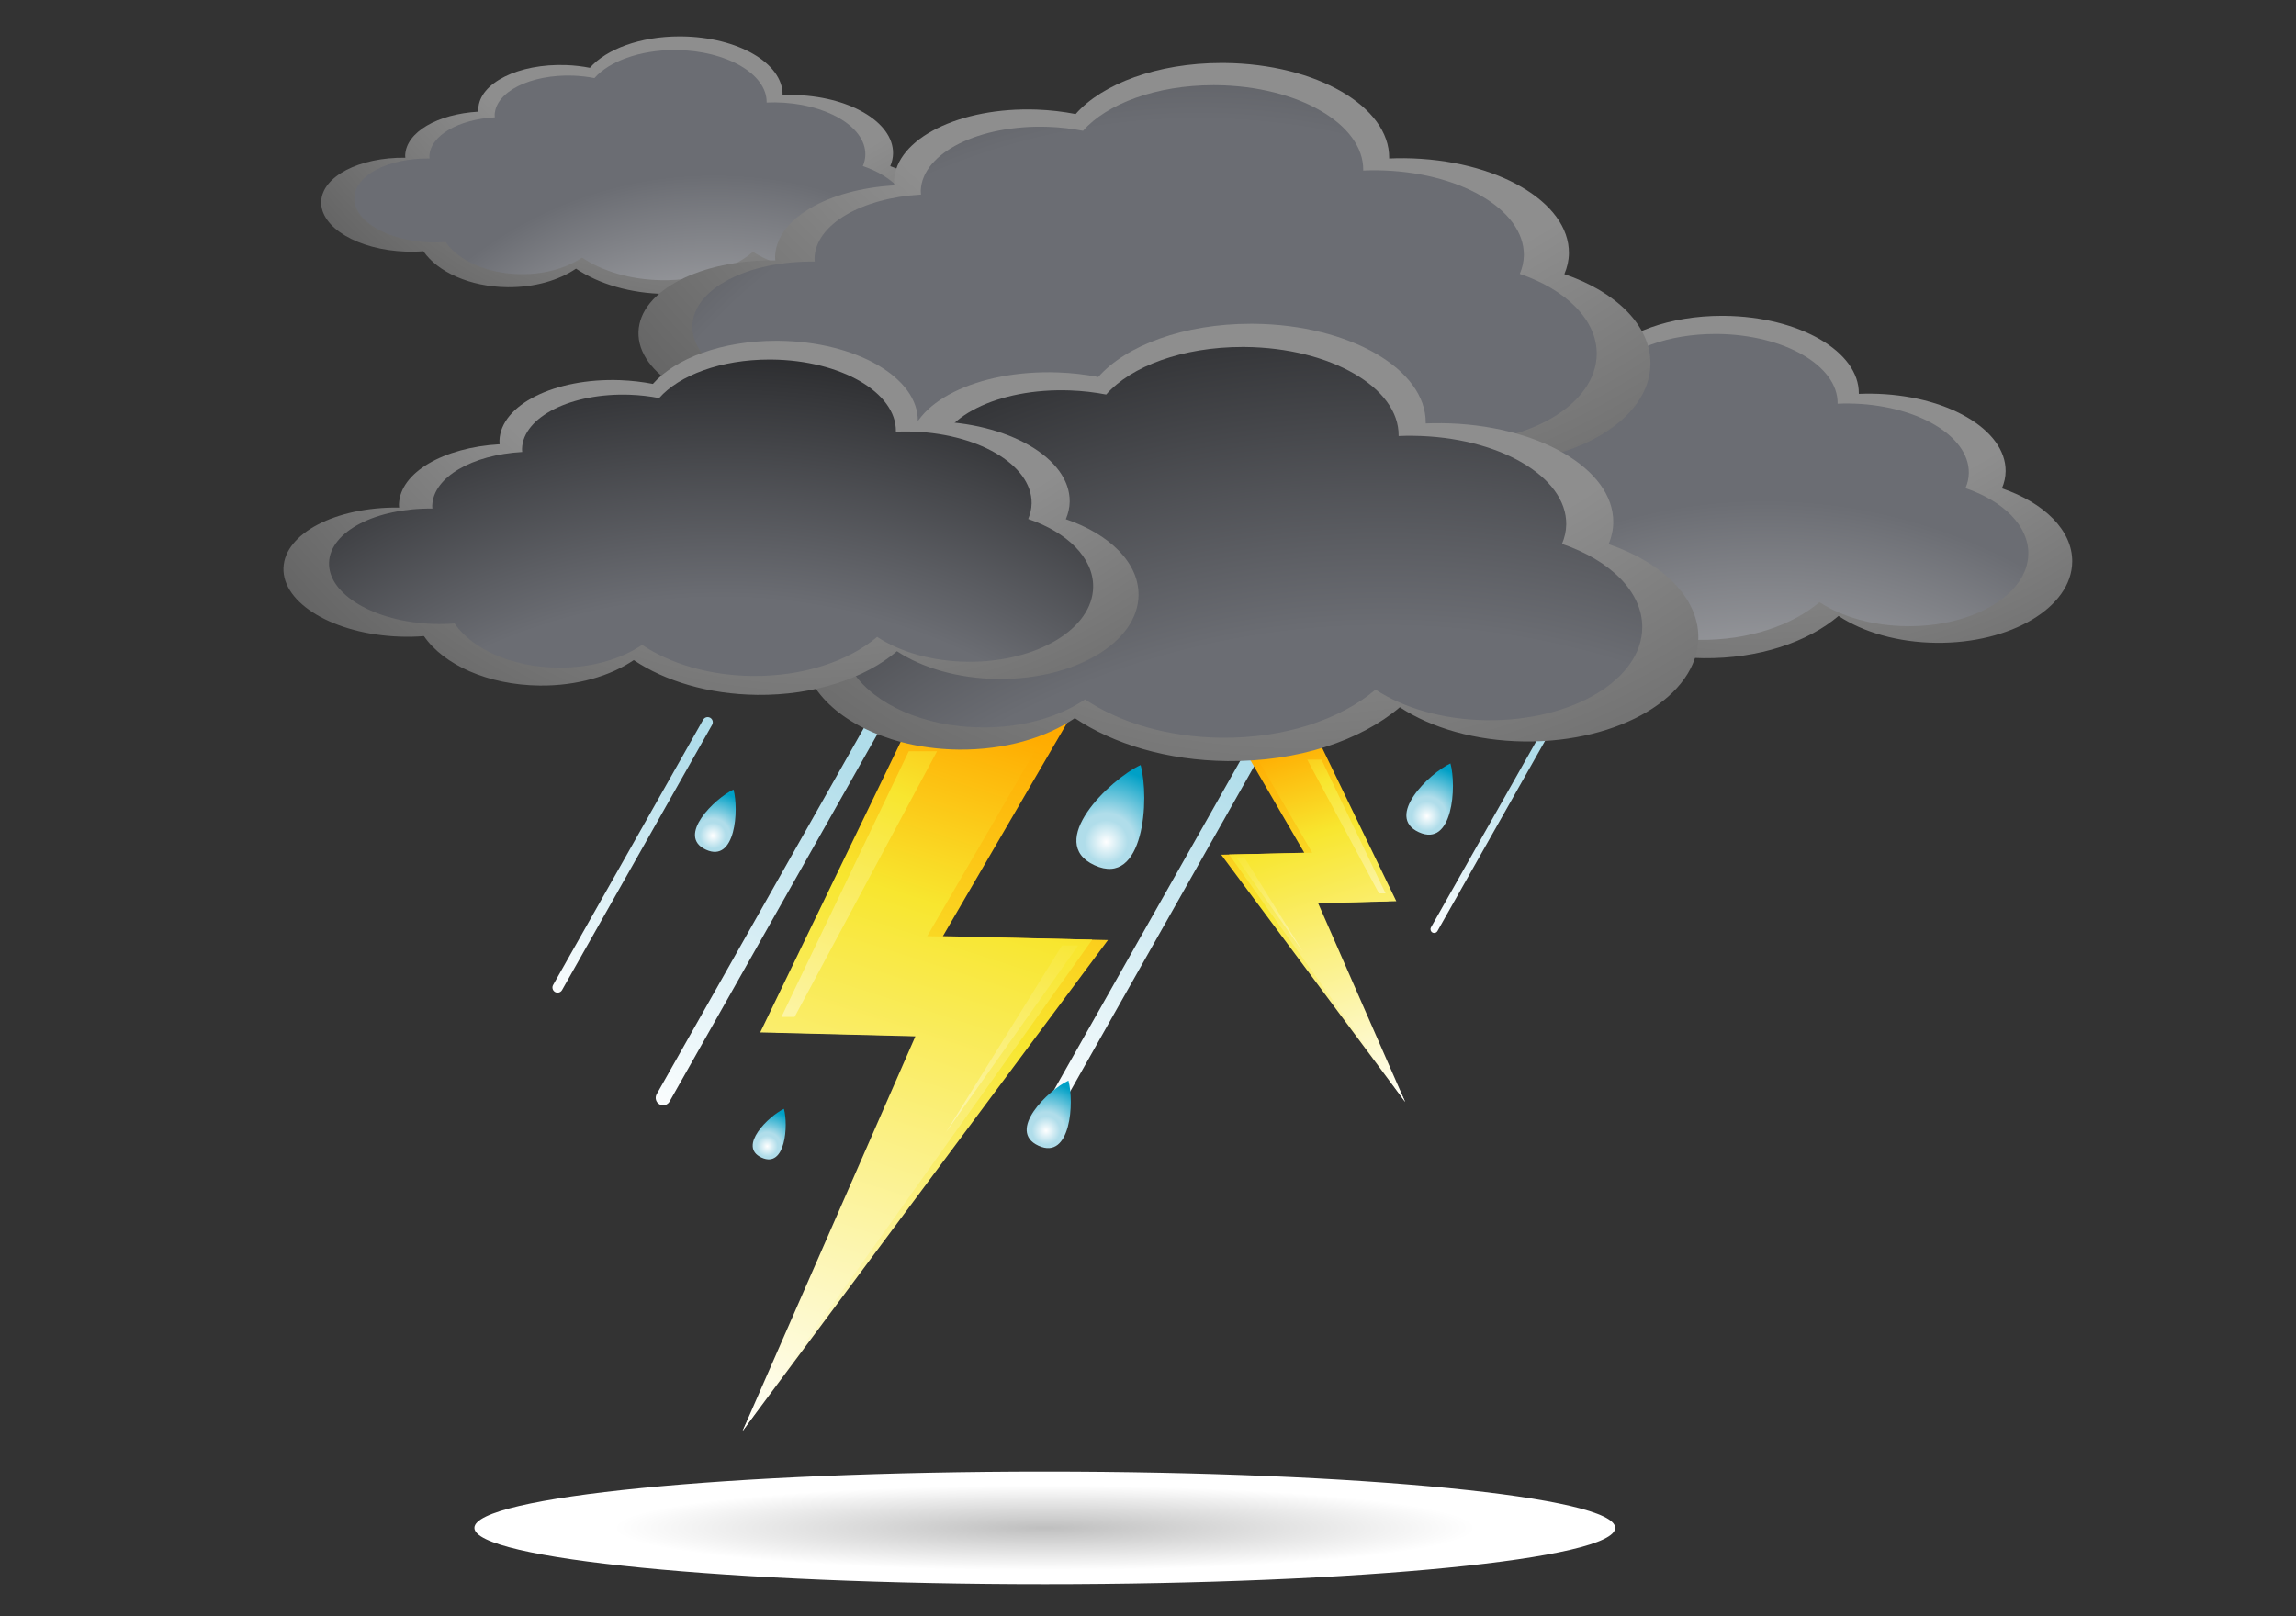 <?xml version="1.0" encoding="UTF-8" standalone="no"?>
<svg
   xmlns:dc="http://purl.org/dc/elements/1.1/"
   xmlns:cc="http://creativecommons.org/ns#"
   xmlns:rdf="http://www.w3.org/1999/02/22-rdf-syntax-ns#"
   xmlns:svg="http://www.w3.org/2000/svg"
   xmlns="http://www.w3.org/2000/svg"
   xmlns:sodipodi="http://sodipodi.sourceforge.net/DTD/sodipodi-0.dtd"
   xmlns:inkscape="http://www.inkscape.org/namespaces/inkscape"
   width="125mm"
   height="88mm"
   viewBox="0 0 125 88"
   version="1.1"
   id="svg12994"
   inkscape:version="1.0.2-2 (e86c870879, 2021-01-15)"
   sodipodi:docname="stormy.svg">
  <rect x="0" y="0" width="125" height="88" fill="#333333" stroke="none"/>
  <defs
     id="defs12988">
    <clipPath
       clipPathUnits="userSpaceOnUse"
       id="clipPath1162">
      <path
         d="M 239.606,231.574 225.05,205.839 c -0.135,-0.237 -0.049,-0.543 0.191,-0.678 v 0 c 0.239,-0.135 0.543,-0.051 0.678,0.189 v 0 l 14.554,25.735 c 0.138,0.238 0.053,0.543 -0.187,0.679 v 0 c -0.077,0.044 -0.161,0.064 -0.243,0.064 v 0 c -0.175,0 -0.345,-0.091 -0.437,-0.254"
         id="path1160" />
    </clipPath>
    <radialGradient
       fx="0"
       fy="0"
       cx="0"
       cy="0"
       r="1"
       gradientUnits="userSpaceOnUse"
       gradientTransform="matrix(36.192,-20.47,-20.47,-36.192,224.184,201.86)"
       spreadMethod="pad"
       id="radialGradient1178">
      <stop
         style="stop-opacity:1;stop-color:#ffffff"
         offset="0"
         id="stop1168" />
      <stop
         style="stop-opacity:1;stop-color:#ffffff"
         offset="0.039"
         id="stop1170" />
      <stop
         style="stop-opacity:1;stop-color:#b0ddea"
         offset="0.732"
         id="stop1172" />
      <stop
         style="stop-opacity:1;stop-color:#b0ddea"
         offset="0.849"
         id="stop1174" />
      <stop
         style="stop-opacity:1;stop-color:#00a0c6"
         offset="1"
         id="stop1176" />
    </radialGradient>
    <clipPath
       clipPathUnits="userSpaceOnUse"
       id="clipPath1188">
      <path
         d="m 213.409,232.251 -14.555,-25.734 c -0.134,-0.241 -0.049,-0.546 0.19,-0.68 v 0 c 0.239,-0.135 0.545,-0.053 0.679,0.187 v 0 l 14.554,25.737 c 0.135,0.238 0.051,0.544 -0.188,0.677 v 0 c -0.078,0.045 -0.163,0.066 -0.247,0.066 v 0 c -0.173,0 -0.341,-0.091 -0.433,-0.253"
         id="path1186" />
    </clipPath>
    <radialGradient
       fx="0"
       fy="0"
       cx="0"
       cy="0"
       r="1"
       gradientUnits="userSpaceOnUse"
       gradientTransform="matrix(36.183,-20.465,-20.465,-36.183,197.99,202.536)"
       spreadMethod="pad"
       id="radialGradient1204">
      <stop
         style="stop-opacity:1;stop-color:#ffffff"
         offset="0"
         id="stop1194" />
      <stop
         style="stop-opacity:1;stop-color:#ffffff"
         offset="0.039"
         id="stop1196" />
      <stop
         style="stop-opacity:1;stop-color:#b0ddea"
         offset="0.732"
         id="stop1198" />
      <stop
         style="stop-opacity:1;stop-color:#b0ddea"
         offset="0.849"
         id="stop1200" />
      <stop
         style="stop-opacity:1;stop-color:#00a0c6"
         offset="1"
         id="stop1202" />
    </radialGradient>
    <clipPath
       clipPathUnits="userSpaceOnUse"
       id="clipPath1214">
      <path
         d="M 201.985,231.726 191.886,213.87 c -0.094,-0.166 -0.035,-0.379 0.132,-0.473 v 0 c 0.165,-0.093 0.377,-0.035 0.471,0.133 v 0 l 10.098,17.855 c 0.094,0.167 0.035,0.378 -0.13,0.471 v 0 c -0.054,0.03 -0.112,0.045 -0.17,0.045 v 0 c -0.121,0 -0.238,-0.063 -0.302,-0.175"
         id="path1212" />
    </clipPath>
    <radialGradient
       fx="0"
       fy="0"
       cx="0"
       cy="0"
       r="1"
       gradientUnits="userSpaceOnUse"
       gradientTransform="matrix(25.11,-14.202,-14.202,-25.11,191.285,211.107)"
       spreadMethod="pad"
       id="radialGradient1230">
      <stop
         style="stop-opacity:1;stop-color:#ffffff"
         offset="0"
         id="stop1220" />
      <stop
         style="stop-opacity:1;stop-color:#ffffff"
         offset="0.039"
         id="stop1222" />
      <stop
         style="stop-opacity:1;stop-color:#b0ddea"
         offset="0.732"
         id="stop1224" />
      <stop
         style="stop-opacity:1;stop-color:#b0ddea"
         offset="0.849"
         id="stop1226" />
      <stop
         style="stop-opacity:1;stop-color:#00a0c6"
         offset="1"
         id="stop1228" />
    </radialGradient>
    <clipPath
       clipPathUnits="userSpaceOnUse"
       id="clipPath1240">
      <path
         d="m 258.271,230.669 -7.309,-12.924 c -0.068,-0.121 -0.024,-0.274 0.096,-0.342 v 0 c 0.119,-0.068 0.272,-0.025 0.341,0.096 v 0 l 7.309,12.924 c 0.066,0.119 0.026,0.271 -0.096,0.34 v 0 c -0.038,0.022 -0.081,0.032 -0.122,0.032 v 0 c -0.088,0 -0.173,-0.046 -0.219,-0.126"
         id="path1238" />
    </clipPath>
    <radialGradient
       fx="0"
       fy="0"
       cx="0"
       cy="0"
       r="1"
       gradientUnits="userSpaceOnUse"
       gradientTransform="matrix(18.172,-10.278,-10.278,-18.172,250.527,215.746)"
       spreadMethod="pad"
       id="radialGradient1256">
      <stop
         style="stop-opacity:1;stop-color:#ffffff"
         offset="0"
         id="stop1246" />
      <stop
         style="stop-opacity:1;stop-color:#ffffff"
         offset="0.039"
         id="stop1248" />
      <stop
         style="stop-opacity:1;stop-color:#b0ddea"
         offset="0.732"
         id="stop1250" />
      <stop
         style="stop-opacity:1;stop-color:#b0ddea"
         offset="0.849"
         id="stop1252" />
      <stop
         style="stop-opacity:1;stop-color:#00a0c6"
         offset="1"
         id="stop1254" />
    </radialGradient>
    <clipPath
       clipPathUnits="userSpaceOnUse"
       id="clipPath1266">
      <path
         d="m 242.436,222.771 -5.59,-0.135 12.381,-16.641 -6.39,13.381 5.259,0.133 -5.793,11.982 -5.059,0.2 z"
         id="path1264" />
    </clipPath>
    <linearGradient
       x1="0"
       y1="0"
       x2="1"
       y2="0"
       gradientUnits="userSpaceOnUse"
       gradientTransform="matrix(-8.034,24.906,-24.906,-8.034,247.663,204.973)"
       spreadMethod="pad"
       id="linearGradient1278">
      <stop
         style="stop-opacity:1;stop-color:#ffffff"
         offset="0"
         id="stop1272" />
      <stop
         style="stop-opacity:1;stop-color:#f8e62f"
         offset="0.607"
         id="stop1274" />
      <stop
         style="stop-opacity:1;stop-color:#ffab00"
         offset="1"
         id="stop1276" />
    </linearGradient>
    <clipPath
       clipPathUnits="userSpaceOnUse"
       id="clipPath1288">
      <path
         d="m 242.97,222.771 -5.592,-0.122 11.849,-16.654 -5.859,13.381 5.261,0.133 -5.792,11.982 -5.061,0.2 z"
         id="path1286" />
    </clipPath>
    <linearGradient
       x1="0"
       y1="0"
       x2="1"
       y2="0"
       gradientUnits="userSpaceOnUse"
       gradientTransform="matrix(-7.987,24.761,-24.761,-7.987,248.146,205.132)"
       spreadMethod="pad"
       id="linearGradient1300">
      <stop
         style="stop-opacity:1;stop-color:#ffffff"
         offset="0"
         id="stop1294" />
      <stop
         style="stop-opacity:1;stop-color:#f8e62f"
         offset="0.749"
         id="stop1296" />
      <stop
         style="stop-opacity:1;stop-color:#ffab00"
         offset="1"
         id="stop1298" />
    </linearGradient>
    <clipPath
       clipPathUnits="userSpaceOnUse"
       id="clipPath1310">
      <path
         d="m 242.635,229.038 4.828,-9.002 h 0.445 l -4.313,9.002 z"
         id="path1308" />
    </clipPath>
    <linearGradient
       x1="0"
       y1="0"
       x2="1"
       y2="0"
       gradientUnits="userSpaceOnUse"
       gradientTransform="matrix(-7.154,18.348,-18.348,-7.154,249.427,213.877)"
       spreadMethod="pad"
       id="linearGradient1322">
      <stop
         style="stop-opacity:1;stop-color:#ffffff"
         offset="0"
         id="stop1316" />
      <stop
         style="stop-opacity:1;stop-color:#f8e62f"
         offset="0.749"
         id="stop1318" />
      <stop
         style="stop-opacity:1;stop-color:#ffab00"
         offset="1"
         id="stop1320" />
    </linearGradient>
    <clipPath
       clipPathUnits="userSpaceOnUse"
       id="clipPath1332">
      <path
         d="m 237.854,222.454 4.473,-6.323 -3.926,6.323 z"
         id="path1330" />
    </clipPath>
    <linearGradient
       x1="0"
       y1="0"
       x2="1"
       y2="0"
       gradientUnits="userSpaceOnUse"
       gradientTransform="matrix(-5.219,13.385,-13.385,-5.219,243.121,211.517)"
       spreadMethod="pad"
       id="linearGradient1346">
      <stop
         style="stop-opacity:1;stop-color:#ffffff"
         offset="0"
         id="stop1338" />
      <stop
         style="stop-opacity:1;stop-color:#f8e62f"
         offset="0.88"
         id="stop1340" />
      <stop
         style="stop-opacity:1;stop-color:#f8e62f"
         offset="0.917"
         id="stop1342" />
      <stop
         style="stop-opacity:1;stop-color:#ffab00"
         offset="1"
         id="stop1344" />
    </linearGradient>
    <clipPath
       clipPathUnits="userSpaceOnUse"
       id="clipPath1356">
      <path
         d="m 218.383,234.475 -11.503,-23.799 10.446,-0.261 -12.694,-26.574 24.592,33.051 -11.107,0.264 10.314,17.716 z"
         id="path1354" />
    </clipPath>
    <linearGradient
       x1="0"
       y1="0"
       x2="1"
       y2="0"
       gradientUnits="userSpaceOnUse"
       gradientTransform="matrix(15.956,49.464,49.464,-15.956,207.738,181.812)"
       spreadMethod="pad"
       id="linearGradient1368">
      <stop
         style="stop-opacity:1;stop-color:#ffffff"
         offset="0"
         id="stop1362" />
      <stop
         style="stop-opacity:1;stop-color:#f8e62f"
         offset="0.607"
         id="stop1364" />
      <stop
         style="stop-opacity:1;stop-color:#ffab00"
         offset="1"
         id="stop1366" />
    </linearGradient>
    <clipPath
       clipPathUnits="userSpaceOnUse"
       id="clipPath1378">
      <path
         d="m 217.326,234.475 -11.504,-23.799 10.444,-0.261 -11.634,-26.574 23.533,33.076 -11.104,0.239 10.311,17.716 z"
         id="path1376" />
    </clipPath>
    <linearGradient
       x1="0"
       y1="0"
       x2="1"
       y2="0"
       gradientUnits="userSpaceOnUse"
       gradientTransform="matrix(15.863,49.176,49.176,-15.863,206.779,182.127)"
       spreadMethod="pad"
       id="linearGradient1390">
      <stop
         style="stop-opacity:1;stop-color:#ffffff"
         offset="0"
         id="stop1384" />
      <stop
         style="stop-opacity:1;stop-color:#f8e62f"
         offset="0.749"
         id="stop1386" />
      <stop
         style="stop-opacity:1;stop-color:#ffab00"
         offset="1"
         id="stop1388" />
    </linearGradient>
    <clipPath
       clipPathUnits="userSpaceOnUse"
       id="clipPath1400">
      <path
         d="m 215.82,229.603 -8.567,-17.882 h 0.885 l 9.585,17.882 z"
         id="path1398" />
    </clipPath>
    <linearGradient
       x1="0"
       y1="0"
       x2="1"
       y2="0"
       gradientUnits="userSpaceOnUse"
       gradientTransform="matrix(14.21,36.442,36.442,-14.21,204.233,199.49)"
       spreadMethod="pad"
       id="linearGradient1412">
      <stop
         style="stop-opacity:1;stop-color:#ffffff"
         offset="0"
         id="stop1406" />
      <stop
         style="stop-opacity:1;stop-color:#f8e62f"
         offset="0.749"
         id="stop1408" />
      <stop
         style="stop-opacity:1;stop-color:#ffab00"
         offset="1"
         id="stop1410" />
    </linearGradient>
    <clipPath
       clipPathUnits="userSpaceOnUse"
       id="clipPath1422">
      <path
         d="m 226.132,216.528 -7.796,-12.557 8.884,12.557 z"
         id="path1420" />
    </clipPath>
    <linearGradient
       x1="0"
       y1="0"
       x2="1"
       y2="0"
       gradientUnits="userSpaceOnUse"
       gradientTransform="matrix(10.365,26.582,26.582,-10.365,216.757,194.806)"
       spreadMethod="pad"
       id="linearGradient1436">
      <stop
         style="stop-opacity:1;stop-color:#ffffff"
         offset="0"
         id="stop1428" />
      <stop
         style="stop-opacity:1;stop-color:#f8e62f"
         offset="0.88"
         id="stop1430" />
      <stop
         style="stop-opacity:1;stop-color:#f8e62f"
         offset="0.917"
         id="stop1432" />
      <stop
         style="stop-opacity:1;stop-color:#ffab00"
         offset="1"
         id="stop1434" />
    </linearGradient>
    <clipPath
       clipPathUnits="userSpaceOnUse"
       id="clipPath1446">
      <path
         d="m 202.165,222.978 c 2.004,-0.925 2.232,2.704 1.86,4.046 v 0 c -1.258,-0.591 -3.864,-3.127 -1.86,-4.046"
         id="path1444" />
    </clipPath>
    <radialGradient
       fx="0"
       fy="0"
       cx="0"
       cy="0"
       r="1"
       gradientUnits="userSpaceOnUse"
       gradientTransform="matrix(-2.684,1.234,-1.234,-2.684,202.638,223.918)"
       spreadMethod="pad"
       id="radialGradient1460">
      <stop
         style="stop-opacity:1;stop-color:#ffffff"
         offset="0"
         id="stop1452" />
      <stop
         style="stop-opacity:1;stop-color:#b0ddea"
         offset="0.296"
         id="stop1454" />
      <stop
         style="stop-opacity:1;stop-color:#b0ddea"
         offset="0.393"
         id="stop1456" />
      <stop
         style="stop-opacity:1;stop-color:#00a0c6"
         offset="1"
         id="stop1458" />
    </radialGradient>
    <clipPath
       clipPathUnits="userSpaceOnUse"
       id="clipPath1470">
      <path
         d="m 224.549,203.05 c 2.171,-1 2.418,2.931 2.016,4.383 v 0 c -1.363,-0.639 -4.187,-3.385 -2.016,-4.383"
         id="path1468" />
    </clipPath>
    <radialGradient
       fx="0"
       fy="0"
       cx="0"
       cy="0"
       r="1"
       gradientUnits="userSpaceOnUse"
       gradientTransform="matrix(-2.909,1.338,-1.338,-2.909,225.062,204.067)"
       spreadMethod="pad"
       id="radialGradient1484">
      <stop
         style="stop-opacity:1;stop-color:#ffffff"
         offset="0"
         id="stop1476" />
      <stop
         style="stop-opacity:1;stop-color:#b0ddea"
         offset="0.296"
         id="stop1478" />
      <stop
         style="stop-opacity:1;stop-color:#b0ddea"
         offset="0.393"
         id="stop1480" />
      <stop
         style="stop-opacity:1;stop-color:#00a0c6"
         offset="1"
         id="stop1482" />
    </radialGradient>
    <clipPath
       clipPathUnits="userSpaceOnUse"
       id="clipPath1494">
      <path
         d="m 205.912,202.251 c 1.623,-0.748 1.808,2.193 1.507,3.279 v 0 c -1.021,-0.48 -3.132,-2.533 -1.507,-3.279"
         id="path1492" />
    </clipPath>
    <radialGradient
       fx="0"
       fy="0"
       cx="0"
       cy="0"
       r="1"
       gradientUnits="userSpaceOnUse"
       gradientTransform="matrix(-2.176,1,-1,-2.176,206.295,203.013)"
       spreadMethod="pad"
       id="radialGradient1508">
      <stop
         style="stop-opacity:1;stop-color:#ffffff"
         offset="0"
         id="stop1500" />
      <stop
         style="stop-opacity:1;stop-color:#b0ddea"
         offset="0.296"
         id="stop1502" />
      <stop
         style="stop-opacity:1;stop-color:#b0ddea"
         offset="0.393"
         id="stop1504" />
      <stop
         style="stop-opacity:1;stop-color:#00a0c6"
         offset="1"
         id="stop1506" />
    </radialGradient>
    <clipPath
       clipPathUnits="userSpaceOnUse"
       id="clipPath1518">
      <path
         d="m 250.145,224.155 c 2.291,-1.052 2.552,3.096 2.128,4.627 v 0 c -1.438,-0.673 -4.42,-3.574 -2.128,-4.627"
         id="path1516" />
    </clipPath>
    <radialGradient
       fx="0"
       fy="0"
       cx="0"
       cy="0"
       r="1"
       gradientUnits="userSpaceOnUse"
       gradientTransform="matrix(-3.07,1.412,-1.412,-3.07,250.685,225.229)"
       spreadMethod="pad"
       id="radialGradient1532">
      <stop
         style="stop-opacity:1;stop-color:#ffffff"
         offset="0"
         id="stop1524" />
      <stop
         style="stop-opacity:1;stop-color:#b0ddea"
         offset="0.296"
         id="stop1526" />
      <stop
         style="stop-opacity:1;stop-color:#b0ddea"
         offset="0.393"
         id="stop1528" />
      <stop
         style="stop-opacity:1;stop-color:#00a0c6"
         offset="1"
         id="stop1530" />
    </radialGradient>
    <clipPath
       clipPathUnits="userSpaceOnUse"
       id="clipPath1542">
      <path
         d="m 228.322,221.928 c 3.341,-1.534 3.72,4.515 3.1,6.745 v 0 c -2.097,-0.98 -6.442,-5.208 -3.1,-6.745"
         id="path1540" />
    </clipPath>
    <radialGradient
       fx="0"
       fy="0"
       cx="0"
       cy="0"
       r="1"
       gradientUnits="userSpaceOnUse"
       gradientTransform="matrix(-4.476,2.059,-2.059,-4.476,229.109,223.497)"
       spreadMethod="pad"
       id="radialGradient1556">
      <stop
         style="stop-opacity:1;stop-color:#ffffff"
         offset="0"
         id="stop1548" />
      <stop
         style="stop-opacity:1;stop-color:#b0ddea"
         offset="0.296"
         id="stop1550" />
      <stop
         style="stop-opacity:1;stop-color:#b0ddea"
         offset="0.393"
         id="stop1552" />
      <stop
         style="stop-opacity:1;stop-color:#00a0c6"
         offset="1"
         id="stop1554" />
    </radialGradient>
    <clipPath
       clipPathUnits="userSpaceOnUse"
       id="clipPath1566">
      <path
         d="m 186.589,177.327 c 0,-2.095 17.186,-3.793 38.385,-3.793 v 0 c 21.199,0 38.386,1.698 38.386,3.793 v 0 c 0,2.094 -17.187,3.789 -38.386,3.789 v 0 c -21.199,0 -38.385,-1.695 -38.385,-3.789"
         id="path1564" />
    </clipPath>
    <radialGradient
       fx="0"
       fy="0"
       cx="0"
       cy="0"
       r="1"
       gradientUnits="userSpaceOnUse"
       gradientTransform="matrix(34.932,0,0,-3.448,224.975,177.325)"
       spreadMethod="pad"
       id="radialGradient1578">
      <stop
         style="stop-opacity:1;stop-color:#bfbfbf"
         offset="0"
         id="stop1572" />
      <stop
         style="stop-opacity:1;stop-color:#ffffff"
         offset="0.831"
         id="stop1574" />
      <stop
         style="stop-opacity:1;stop-color:#ffffff"
         offset="1"
         id="stop1576" />
    </radialGradient>
    <clipPath
       clipPathUnits="userSpaceOnUse"
       id="clipPath1588">
      <path
         d="m 262.516,256.102 c -0.675,0.132 -1.386,0.219 -2.127,0.245 v 0 c -4.255,0.152 -7.772,-1.604 -7.854,-3.924 v 0 c -0.005,-0.084 0.006,-0.162 0.012,-0.244 v 0 c -3.646,-0.21 -6.478,-1.831 -6.554,-3.905 v 0 c -0.003,-0.074 0.008,-0.144 0.013,-0.216 v 0 c -4.104,0.05 -7.445,-1.669 -7.525,-3.924 v 0 c -0.084,-2.32 3.3,-4.325 7.556,-4.477 v 0 c 0.542,-0.018 1.072,-0.006 1.585,0.034 v 0 c 1.274,-1.862 4.157,-3.182 7.53,-3.218 v 0 c 2.419,-0.027 4.598,0.618 6.122,1.657 v 0 c 2.028,-1.362 4.87,-2.228 8.029,-2.263 v 0 c 3.72,-0.04 7.022,1.085 9.086,2.843 v 0 c 1.645,-1.084 3.979,-1.78 6.578,-1.807 v 0 c 5.02,-0.055 9.118,2.389 9.149,5.455 v 0 c 0.024,2.113 -1.892,3.973 -4.73,4.942 v 0 c 0.155,0.367 0.246,0.75 0.249,1.146 v 0 c 0.032,2.832 -4.014,5.172 -9.036,5.227 v 0 c -0.286,0.004 -0.568,-0.004 -0.846,-0.013 v 0 c 0,0.007 0.002,0.013 0.002,0.023 v 0 c 0.031,2.831 -4.016,5.173 -9.038,5.228 v 0 c -0.056,10e-4 -0.112,10e-4 -0.168,10e-4 v 0 c -3.526,0 -6.565,-1.139 -8.033,-2.81"
         id="path1586" />
    </clipPath>
    <radialGradient
       fx="0"
       fy="0"
       cx="0"
       cy="0"
       r="1"
       gradientUnits="userSpaceOnUse"
       gradientTransform="matrix(-83.805,0.895,-0.895,-83.805,273.227,273.924)"
       spreadMethod="pad"
       id="radialGradient1600">
      <stop
         style="stop-opacity:1;stop-color:#8e8e8e"
         offset="0"
         id="stop1594" />
      <stop
         style="stop-opacity:1;stop-color:#8e8e8e"
         offset="0.34"
         id="stop1596" />
      <stop
         style="stop-opacity:1;stop-color:#101010"
         offset="1"
         id="stop1598" />
    </radialGradient>
    <clipPath
       clipPathUnits="userSpaceOnUse"
       id="clipPath1610">
      <path
         d="m 262.922,255.181 c -0.603,0.117 -1.238,0.193 -1.9,0.218 v 0 c -3.802,0.134 -6.947,-1.433 -7.021,-3.505 v 0 c -0.003,-0.075 0.009,-0.149 0.012,-0.222 v 0 c -3.259,-0.185 -5.787,-1.634 -5.854,-3.487 v 0 c -0.002,-0.067 0.009,-0.132 0.012,-0.195 v 0 c -3.669,0.046 -6.653,-1.489 -6.725,-3.507 v 0 c -0.075,-2.072 2.947,-3.863 6.751,-3.998 v 0 c 0.485,-0.019 0.959,-0.008 1.417,0.027 v 0 c 1.139,-1.661 3.713,-2.841 6.728,-2.872 v 0 c 2.161,-0.024 4.107,0.552 5.472,1.482 v 0 c 1.812,-1.219 4.35,-1.994 7.173,-2.023 v 0 c 3.326,-0.037 6.275,0.968 8.12,2.54 v 0 c 1.471,-0.972 3.556,-1.591 5.877,-1.617 v 0 c 4.489,-0.049 8.152,2.135 8.18,4.875 v 0 c 0.021,1.889 -1.693,3.549 -4.229,4.415 v 0 c 0.139,0.331 0.219,0.671 0.223,1.027 v 0 c 0.028,2.529 -3.59,4.621 -8.073,4.67 v 0 c -0.256,0.002 -0.508,-0.002 -0.758,-0.014 v 0 c 0,0.006 0.002,0.014 0.002,0.022 v 0 c 0.028,2.533 -3.589,4.624 -8.075,4.674 v 0 c -0.051,0 -0.101,0 -0.152,0 v 0 c -3.15,0 -5.866,-1.019 -7.18,-2.51"
         id="path1608" />
    </clipPath>
    <radialGradient
       fx="0"
       fy="0"
       cx="0"
       cy="0"
       r="1"
       gradientUnits="userSpaceOnUse"
       gradientTransform="matrix(-74.389,0.794,-0.794,-74.389,273.704,210.971)"
       spreadMethod="pad"
       id="radialGradient1626">
      <stop
         style="stop-opacity:1;stop-color:#ffffff"
         offset="0"
         id="stop1616" />
      <stop
         style="stop-opacity:1;stop-color:#6b6d73"
         offset="0.479"
         id="stop1618" />
      <stop
         style="stop-opacity:1;stop-color:#6b6d73"
         offset="0.651"
         id="stop1620" />
      <stop
         style="stop-opacity:1;stop-color:#6b6d73"
         offset="0.758"
         id="stop1622" />
      <stop
         style="stop-opacity:1;stop-color:#616368"
         offset="1"
         id="stop1624" />
    </radialGradient>
    <clipPath
       clipPathUnits="userSpaceOnUse"
       id="clipPath1636">
      <path
         d="m 194.36,275.606 c -0.506,0.1 -1.043,0.165 -1.6,0.184 v 0 c -3.201,0.115 -5.846,-1.205 -5.908,-2.951 v 0 c -0.004,-0.061 0.004,-0.123 0.01,-0.184 v 0 c -2.745,-0.156 -4.874,-1.377 -4.932,-2.938 v 0 c -0.002,-0.054 0.006,-0.109 0.01,-0.163 v 0 c -3.088,0.039 -5.6,-1.254 -5.661,-2.952 v 0 c -0.064,-1.745 2.482,-3.251 5.683,-3.366 v 0 c 0.409,-0.014 0.808,-0.007 1.193,0.025 v 0 c 0.959,-1.399 3.128,-2.395 5.665,-2.422 v 0 c 1.82,-0.018 3.46,0.467 4.606,1.248 v 0 c 1.526,-1.026 3.664,-1.676 6.042,-1.702 v 0 c 2.798,-0.03 5.281,0.815 6.834,2.14 v 0 c 1.237,-0.819 2.993,-1.341 4.95,-1.362 v 0 c 3.776,-0.041 6.859,1.797 6.882,4.104 v 0 c 0.018,1.591 -1.424,2.99 -3.559,3.719 v 0 c 0.117,0.275 0.185,0.564 0.188,0.861 v 0 c 0.023,2.13 -3.02,3.893 -6.798,3.931 v 0 c -0.215,0.004 -0.427,0 -0.637,-0.01 v 0 c 0,0.007 0.002,0.012 0.002,0.018 v 0 c 0.024,2.133 -3.021,3.893 -6.799,3.933 v 0 c -0.045,0.001 -0.09,0.001 -0.135,0.001 v 0 c -2.649,0 -4.932,-0.857 -6.036,-2.114"
         id="path1634" />
    </clipPath>
    <radialGradient
       fx="0"
       fy="0"
       cx="0"
       cy="0"
       r="1"
       gradientUnits="userSpaceOnUse"
       gradientTransform="matrix(-63.043,0.673,-0.673,-63.043,202.418,289.012)"
       spreadMethod="pad"
       id="radialGradient1648">
      <stop
         style="stop-opacity:1;stop-color:#8e8e8e"
         offset="0"
         id="stop1642" />
      <stop
         style="stop-opacity:1;stop-color:#8e8e8e"
         offset="0.34"
         id="stop1644" />
      <stop
         style="stop-opacity:1;stop-color:#101010"
         offset="1"
         id="stop1646" />
    </radialGradient>
    <clipPath
       clipPathUnits="userSpaceOnUse"
       id="clipPath1658">
      <path
         d="m 194.667,274.915 c -0.454,0.088 -0.933,0.145 -1.43,0.164 v 0 c -2.861,0.1 -5.226,-1.08 -5.283,-2.636 v 0 c -0.002,-0.059 0.007,-0.114 0.01,-0.169 v 0 c -2.452,-0.138 -4.354,-1.228 -4.405,-2.622 v 0 c 0,-0.052 0.007,-0.098 0.009,-0.149 v 0 c -2.76,0.037 -5.005,-1.119 -5.058,-2.637 v 0 c -0.057,-1.56 2.216,-2.906 5.078,-3.008 v 0 c 0.365,-0.013 0.722,-0.006 1.065,0.02 v 0 c 0.859,-1.25 2.794,-2.136 5.062,-2.16 v 0 c 1.628,-0.018 3.091,0.416 4.117,1.113 v 0 c 1.364,-0.914 3.273,-1.498 5.397,-1.521 v 0 c 2.502,-0.027 4.722,0.728 6.109,1.912 v 0 c 1.107,-0.731 2.674,-1.198 4.421,-1.217 v 0 c 3.376,-0.036 6.132,1.608 6.154,3.668 v 0 c 0.015,1.422 -1.274,2.67 -3.181,3.32 v 0 c 0.104,0.248 0.164,0.506 0.167,0.774 v 0 c 0.021,1.902 -2.7,3.477 -6.074,3.513 v 0 c -0.192,0.002 -0.381,-0.004 -0.569,-0.011 v 0 c 0,0.005 0.001,0.011 0.001,0.017 v 0 c 0.02,1.904 -2.7,3.478 -6.075,3.516 v 0 c -0.038,10e-4 -0.076,10e-4 -0.114,10e-4 v 0 c -2.371,0 -4.413,-0.768 -5.401,-1.888"
         id="path1656" />
    </clipPath>
    <radialGradient
       fx="0"
       fy="0"
       cx="0"
       cy="0"
       r="1"
       gradientUnits="userSpaceOnUse"
       gradientTransform="matrix(-55.963,0.598,-0.598,-55.963,202.777,241.653)"
       spreadMethod="pad"
       id="radialGradient1674">
      <stop
         style="stop-opacity:1;stop-color:#ffffff"
         offset="0"
         id="stop1664" />
      <stop
         style="stop-opacity:1;stop-color:#6b6d73"
         offset="0.479"
         id="stop1666" />
      <stop
         style="stop-opacity:1;stop-color:#6b6d73"
         offset="0.651"
         id="stop1668" />
      <stop
         style="stop-opacity:1;stop-color:#6b6d73"
         offset="0.758"
         id="stop1670" />
      <stop
         style="stop-opacity:1;stop-color:#616368"
         offset="1"
         id="stop1672" />
    </radialGradient>
    <clipPath
       clipPathUnits="userSpaceOnUse"
       id="clipPath1684">
      <path
         d="m 227.05,272.495 c -0.825,0.16 -1.696,0.265 -2.603,0.299 v 0 c -5.209,0.188 -9.513,-1.963 -9.615,-4.801 v 0 c -0.005,-0.102 0.009,-0.201 0.015,-0.302 v 0 c -4.463,-0.254 -7.928,-2.237 -8.021,-4.78 v 0 c -0.002,-0.089 0.011,-0.176 0.016,-0.268 v 0 c -5.025,0.067 -9.113,-2.036 -9.21,-4.8 v 0 c -0.105,-2.838 4.038,-5.293 9.247,-5.478 v 0 c 0.664,-0.022 1.314,-0.009 1.941,0.042 v 0 c 1.559,-2.279 5.088,-3.895 9.216,-3.94 v 0 c 2.961,-0.028 5.625,0.756 7.492,2.028 v 0 c 2.481,-1.668 5.963,-2.729 9.83,-2.769 v 0 c 4.553,-0.05 8.604,1.324 11.13,3.476 v 0 c 2.015,-1.328 4.866,-2.176 8.043,-2.209 v 0 c 6.146,-0.067 11.161,2.926 11.201,6.676 v 0 c 0.028,2.59 -2.318,4.865 -5.792,6.049 v 0 c 0.191,0.451 0.301,0.92 0.306,1.404 v 0 c 0.038,3.469 -4.914,6.334 -11.062,6.4 v 0 c -0.349,0.005 -0.694,-0.005 -1.035,-0.019 v 0 c 0,0.01 0.002,0.019 0.002,0.029 v 0 c 0.037,3.469 -4.914,6.334 -11.06,6.399 v 0 c -0.074,0.001 -0.148,0.001 -0.221,0.001 v 0 c -4.31,0 -8.025,-1.396 -9.82,-3.437"
         id="path1682" />
    </clipPath>
    <radialGradient
       fx="0"
       fy="0"
       cx="0"
       cy="0"
       r="1"
       gradientUnits="userSpaceOnUse"
       gradientTransform="matrix(-102.576,1.095,-1.095,-102.576,240.162,294.305)"
       spreadMethod="pad"
       id="radialGradient1696">
      <stop
         style="stop-opacity:1;stop-color:#8e8e8e"
         offset="0"
         id="stop1690" />
      <stop
         style="stop-opacity:1;stop-color:#8e8e8e"
         offset="0.34"
         id="stop1692" />
      <stop
         style="stop-opacity:1;stop-color:#101010"
         offset="1"
         id="stop1694" />
    </radialGradient>
    <clipPath
       clipPathUnits="userSpaceOnUse"
       id="clipPath1706">
      <path
         d="m 227.548,271.366 c -0.737,0.142 -1.516,0.239 -2.327,0.267 v 0 c -4.654,0.167 -8.501,-1.751 -8.593,-4.293 v 0 c -0.002,-0.087 0.011,-0.179 0.016,-0.267 v 0 c -3.988,-0.228 -7.086,-2 -7.166,-4.271 v 0 c -0.004,-0.079 0.009,-0.159 0.013,-0.239 v 0 c -4.491,0.059 -8.143,-1.824 -8.233,-4.293 v 0 c -0.091,-2.535 3.609,-4.726 8.265,-4.894 v 0 c 0.594,-0.02 1.175,-0.008 1.735,0.037 v 0 c 1.393,-2.037 4.546,-3.48 8.235,-3.52 v 0 c 2.645,-0.027 5.027,0.674 6.695,1.813 v 0 c 2.216,-1.49 5.328,-2.438 8.784,-2.474 v 0 c 4.07,-0.044 7.69,1.183 9.948,3.105 v 0 c 1.798,-1.184 4.345,-1.944 7.185,-1.972 v 0 c 5.494,-0.06 9.976,2.611 10.012,5.966 v 0 c 0.024,2.313 -2.072,4.344 -5.177,5.404 v 0 c 0.17,0.404 0.27,0.823 0.275,1.254 v 0 c 0.033,3.1 -4.394,5.66 -9.884,5.719 v 0 c -0.313,0.004 -0.622,-0.004 -0.928,-0.016 v 0 c 0,0.008 0.002,0.016 0.002,0.025 v 0 c 0.033,3.102 -4.391,5.661 -9.885,5.719 v 0 c -0.063,0.001 -0.126,0.001 -0.189,0.001 v 0 c -3.855,0 -7.176,-1.245 -8.783,-3.071"
         id="path1704" />
    </clipPath>
    <radialGradient
       fx="0"
       fy="0"
       cx="0"
       cy="0"
       r="1"
       gradientUnits="userSpaceOnUse"
       gradientTransform="matrix(-72.553,0.775,-0.775,-72.553,235.569,226.335)"
       spreadMethod="pad"
       id="radialGradient1722">
      <stop
         style="stop-opacity:1;stop-color:#ffffff"
         offset="0"
         id="stop1712" />
      <stop
         style="stop-opacity:1;stop-color:#6b6d73"
         offset="0.345"
         id="stop1714" />
      <stop
         style="stop-opacity:1;stop-color:#6b6d73"
         offset="0.468"
         id="stop1716" />
      <stop
         style="stop-opacity:1;stop-color:#6b6d73"
         offset="0.631"
         id="stop1718" />
      <stop
         style="stop-opacity:1;stop-color:#1f2021"
         offset="1"
         id="stop1720" />
    </radialGradient>
    <clipPath
       clipPathUnits="userSpaceOnUse"
       id="clipPath1732">
      <path
         d="m 228.573,254.794 c -0.858,0.166 -1.763,0.275 -2.705,0.308 v 0 c -5.436,0.196 -9.93,-2.046 -10.035,-5.011 v 0 c -0.003,-0.106 0.01,-0.21 0.017,-0.315 v 0 c -4.659,-0.265 -8.277,-2.335 -8.372,-4.988 v 0 c -0.002,-0.091 0.011,-0.183 0.017,-0.275 v 0 c -5.243,0.066 -9.512,-2.131 -9.614,-5.016 v 0 c -0.106,-2.961 4.214,-5.521 9.65,-5.715 v 0 c 0.695,-0.023 1.372,-0.008 2.029,0.042 v 0 c 1.625,-2.377 5.308,-4.063 9.618,-4.11 v 0 c 3.088,-0.031 5.869,0.789 7.818,2.117 v 0 c 2.59,-1.742 6.223,-2.848 10.26,-2.891 v 0 c 4.748,-0.048 8.975,1.379 11.611,3.624 v 0 c 2.102,-1.386 5.083,-2.267 8.399,-2.304 v 0 c 6.412,-0.068 11.649,3.055 11.69,6.971 v 0 c 0.029,2.7 -2.417,5.075 -6.038,6.311 v 0 c 0.197,0.472 0.307,0.961 0.312,1.469 v 0 c 0.039,3.617 -5.131,6.607 -11.545,6.674 v 0 c -0.364,0.005 -0.725,-0.003 -1.078,-0.016 v 0 c 0,0.01 0.002,0.02 0.002,0.03 v 0 c 0.038,3.618 -5.132,6.608 -11.547,6.677 v 0 c -0.075,0 -0.15,0.001 -0.225,0.001 v 0 c -4.501,0 -8.39,-1.453 -10.264,-3.583"
         id="path1730" />
    </clipPath>
    <radialGradient
       fx="0"
       fy="0"
       cx="0"
       cy="0"
       r="1"
       gradientUnits="userSpaceOnUse"
       gradientTransform="matrix(-107.053,1.143,-1.143,-107.053,242.269,277.552)"
       spreadMethod="pad"
       id="radialGradient1744">
      <stop
         style="stop-opacity:1;stop-color:#8e8e8e"
         offset="0"
         id="stop1738" />
      <stop
         style="stop-opacity:1;stop-color:#8e8e8e"
         offset="0.34"
         id="stop1740" />
      <stop
         style="stop-opacity:1;stop-color:#101010"
         offset="1"
         id="stop1742" />
    </radialGradient>
    <clipPath
       clipPathUnits="userSpaceOnUse"
       id="clipPath1754">
      <path
         d="m 229.105,253.615 c -0.77,0.148 -1.582,0.245 -2.428,0.275 v 0 c -4.858,0.176 -8.872,-1.829 -8.968,-4.477 v 0 c -0.004,-0.094 0.009,-0.188 0.016,-0.281 v 0 c -4.164,-0.239 -7.395,-2.088 -7.48,-4.455 v 0 c -0.004,-0.086 0.008,-0.166 0.014,-0.252 v 0 c -4.686,0.06 -8.499,-1.9 -8.592,-4.479 v 0 c -0.095,-2.647 3.768,-4.935 8.626,-5.107 v 0 c 0.62,-0.024 1.225,-0.008 1.809,0.037 v 0 c 1.455,-2.125 4.745,-3.631 8.595,-3.672 v 0 c 2.761,-0.029 5.243,0.705 6.987,1.889 v 0 c 2.315,-1.557 5.562,-2.544 9.169,-2.582 v 0 c 4.246,-0.045 8.023,1.234 10.381,3.24 v 0 c 1.878,-1.236 4.537,-2.029 7.499,-2.059 v 0 c 5.733,-0.062 10.411,2.727 10.448,6.229 v 0 c 0.026,2.412 -2.161,4.535 -5.401,5.641 v 0 c 0.177,0.419 0.28,0.857 0.286,1.31 v 0 c 0.034,3.235 -4.584,5.907 -10.317,5.965 v 0 c -0.325,0.006 -0.648,-0.002 -0.966,-0.016 v 0 c 0,0.01 0.003,0.02 0.003,0.028 v 0 c 0.033,3.234 -4.585,5.906 -10.318,5.966 v 0 c -0.065,10e-4 -0.131,10e-4 -0.197,10e-4 v 0 c -4.023,0 -7.489,-1.297 -9.166,-3.201"
         id="path1752" />
    </clipPath>
    <radialGradient
       fx="0"
       fy="0"
       cx="0"
       cy="0"
       r="1"
       gradientUnits="userSpaceOnUse"
       gradientTransform="matrix(-115.531,1.234,-1.234,-115.531,247.085,183.729)"
       spreadMethod="pad"
       id="radialGradient1772">
      <stop
         style="stop-opacity:1;stop-color:#ffffff"
         offset="0"
         id="stop1760" />
      <stop
         style="stop-opacity:1;stop-color:#6b6d73"
         offset="0.345"
         id="stop1762" />
      <stop
         style="stop-opacity:1;stop-color:#6b6d73"
         offset="0.468"
         id="stop1764" />
      <stop
         style="stop-opacity:1;stop-color:#000000"
         offset="0.808"
         id="stop1766" />
      <stop
         style="stop-opacity:1;stop-color:#000000"
         offset="0.995"
         id="stop1768" />
      <stop
         style="stop-opacity:1;stop-color:#000000"
         offset="1"
         id="stop1770" />
    </radialGradient>
    <clipPath
       clipPathUnits="userSpaceOnUse"
       id="clipPath1782">
      <path
         d="m 198.6,254.329 c -0.697,0.135 -1.433,0.222 -2.2,0.252 v 0 c -4.402,0.159 -8.039,-1.658 -8.125,-4.059 v 0 c -0.002,-0.085 0.008,-0.17 0.014,-0.254 v 0 c -3.772,-0.215 -6.701,-1.892 -6.778,-4.039 v 0 c -0.004,-0.074 0.008,-0.15 0.014,-0.222 v 0 c -4.248,0.05 -7.701,-1.724 -7.785,-4.061 v 0 c -0.084,-2.398 3.414,-4.468 7.816,-4.627 v 0 c 0.562,-0.021 1.109,-0.008 1.639,0.033 v 0 c 1.319,-1.926 4.299,-3.291 7.789,-3.328 v 0 c 2.501,-0.025 4.751,0.641 6.329,1.713 v 0 c 2.096,-1.41 5.039,-2.304 8.305,-2.339 v 0 c 3.849,-0.042 7.273,1.119 9.406,2.937 v 0 c 1.703,-1.123 4.112,-1.838 6.798,-1.867 v 0 c 5.191,-0.055 9.428,2.472 9.462,5.644 v 0 c 0.023,2.188 -1.959,4.107 -4.893,5.11 v 0 c 0.159,0.381 0.254,0.777 0.259,1.187 v 0 c 0.03,2.93 -4.154,5.352 -9.348,5.405 v 0 c -0.296,0.003 -0.586,-0.005 -0.876,-0.016 v 0 c 0.001,0.009 0.004,0.018 0.004,0.027 v 0 c 0.031,2.93 -4.154,5.35 -9.347,5.407 v 0 c -0.059,0 -0.118,10e-4 -0.177,10e-4 v 0 c -3.646,0 -6.786,-1.177 -8.306,-2.904"
         id="path1780" />
    </clipPath>
    <radialGradient
       fx="0"
       fy="0"
       cx="0"
       cy="0"
       r="1"
       gradientUnits="userSpaceOnUse"
       gradientTransform="matrix(-86.678,0.926,-0.926,-86.678,209.677,272.758)"
       spreadMethod="pad"
       id="radialGradient1794">
      <stop
         style="stop-opacity:1;stop-color:#8e8e8e"
         offset="0"
         id="stop1788" />
      <stop
         style="stop-opacity:1;stop-color:#8e8e8e"
         offset="0.34"
         id="stop1790" />
      <stop
         style="stop-opacity:1;stop-color:#101010"
         offset="1"
         id="stop1792" />
    </radialGradient>
    <clipPath
       clipPathUnits="userSpaceOnUse"
       id="clipPath1804">
      <path
         d="m 199.022,253.376 c -0.623,0.121 -1.283,0.199 -1.968,0.224 v 0 c -3.932,0.142 -7.183,-1.482 -7.259,-3.627 v 0 c -0.003,-0.077 0.006,-0.152 0.012,-0.226 v 0 c -3.371,-0.193 -5.988,-1.689 -6.056,-3.61 v 0 c -0.003,-0.068 0.008,-0.134 0.011,-0.2 v 0 c -3.794,0.048 -6.881,-1.539 -6.956,-3.629 v 0 c -0.077,-2.141 3.049,-3.993 6.984,-4.136 v 0 c 0.5,-0.017 0.992,-0.005 1.466,0.03 v 0 c 1.176,-1.719 3.84,-2.939 6.958,-2.971 v 0 c 2.235,-0.023 4.249,0.569 5.66,1.532 v 0 c 1.873,-1.26 4.5,-2.063 7.42,-2.094 v 0 c 3.439,-0.035 6.491,1.006 8.399,2.63 v 0 c 1.519,-1.003 3.675,-1.647 6.078,-1.673 v 0 c 4.641,-0.049 8.428,2.207 8.458,5.043 v 0 c 0.021,1.955 -1.75,3.672 -4.372,4.567 v 0 c 0.141,0.339 0.226,0.694 0.23,1.06 v 0 c 0.027,2.619 -3.711,4.783 -8.353,4.832 v 0 c -0.261,0.002 -0.524,-0.004 -0.783,-0.014 v 0 c 0,0.006 0.003,0.014 0.003,0.022 v 0 c 0.028,2.619 -3.71,4.783 -8.352,4.832 v 0 c -0.053,0.001 -0.107,0.001 -0.16,0.001 v 0 c -3.256,0 -6.063,-1.052 -7.42,-2.593"
         id="path1802" />
    </clipPath>
    <radialGradient
       fx="0"
       fy="0"
       cx="0"
       cy="0"
       r="1"
       gradientUnits="userSpaceOnUse"
       gradientTransform="matrix(-83.17,0.888,-0.888,-83.17,203.585,200.944)"
       spreadMethod="pad"
       id="radialGradient1822">
      <stop
         style="stop-opacity:1;stop-color:#ffffff"
         offset="0"
         id="stop1810" />
      <stop
         style="stop-opacity:1;stop-color:#6b6d73"
         offset="0.345"
         id="stop1812" />
      <stop
         style="stop-opacity:1;stop-color:#6b6d73"
         offset="0.468"
         id="stop1814" />
      <stop
         style="stop-opacity:1;stop-color:#000000"
         offset="0.808"
         id="stop1816" />
      <stop
         style="stop-opacity:1;stop-color:#000000"
         offset="0.995"
         id="stop1818" />
      <stop
         style="stop-opacity:1;stop-color:#000000"
         offset="1"
         id="stop1820" />
    </radialGradient>
  </defs>
  <sodipodi:namedview
     id="base"
     pagecolor="#ffffff"
     bordercolor="#666666"
     borderopacity="1.0"
     inkscape:pageopacity="0.0"
     inkscape:pageshadow="2"
     inkscape:zoom="0.98994949"
     inkscape:cx="329.59346"
     inkscape:cy="326.47628"
     inkscape:document-units="mm"
     inkscape:current-layer="layer1"
     inkscape:document-rotation="0"
     showgrid="false"
     fit-margin-top="0"
     fit-margin-left="0"
     fit-margin-right="0"
     fit-margin-bottom="0"
     inkscape:window-width="1267"
     inkscape:window-height="1040"
     inkscape:window-x="156"
     inkscape:window-y="0"
     inkscape:window-maximized="0" />
  <g
     inkscape:label="Layer 1"
     inkscape:groupmode="layer"
     id="layer1"
     transform="translate(-97.451,-23.956)">
    <g
       id="g1156"
       transform="matrix(0.809,0,0,-0.809,-27.672,250.614)">
      <g
         id="g1158"
         clip-path="url(#clipPath1162)">
        <g
           id="g1164">
          <g
             id="g1166">
            <path
               d="M 239.606,231.574 225.05,205.839 c -0.135,-0.237 -0.049,-0.543 0.191,-0.678 v 0 c 0.239,-0.135 0.543,-0.051 0.678,0.189 v 0 l 14.554,25.735 c 0.138,0.238 0.053,0.543 -0.187,0.679 v 0 c -0.077,0.044 -0.161,0.064 -0.243,0.064 v 0 c -0.175,0 -0.345,-0.091 -0.437,-0.254"
               style="fill:url(#radialGradient1178);stroke:none"
               id="path1180" />
          </g>
        </g>
      </g>
    </g>
    <g
       id="g1182"
       transform="matrix(0.809,0,0,-0.809,-27.672,250.614)">
      <g
         id="g1184"
         clip-path="url(#clipPath1188)">
        <g
           id="g1190">
          <g
             id="g1192">
            <path
               d="m 213.409,232.251 -14.555,-25.734 c -0.134,-0.241 -0.049,-0.546 0.19,-0.68 v 0 c 0.239,-0.135 0.545,-0.053 0.679,0.187 v 0 l 14.554,25.737 c 0.135,0.238 0.051,0.544 -0.188,0.677 v 0 c -0.078,0.045 -0.163,0.066 -0.247,0.066 v 0 c -0.173,0 -0.341,-0.091 -0.433,-0.253"
               style="fill:url(#radialGradient1204);stroke:none"
               id="path1206" />
          </g>
        </g>
      </g>
    </g>
    <g
       id="g1208"
       transform="matrix(0.809,0,0,-0.809,-27.672,250.614)">
      <g
         id="g1210"
         clip-path="url(#clipPath1214)">
        <g
           id="g1216">
          <g
             id="g1218">
            <path
               d="M 201.985,231.726 191.886,213.87 c -0.094,-0.166 -0.035,-0.379 0.132,-0.473 v 0 c 0.165,-0.093 0.377,-0.035 0.471,0.133 v 0 l 10.098,17.855 c 0.094,0.167 0.035,0.378 -0.13,0.471 v 0 c -0.054,0.03 -0.112,0.045 -0.17,0.045 v 0 c -0.121,0 -0.238,-0.063 -0.302,-0.175"
               style="fill:url(#radialGradient1230);stroke:none"
               id="path1232" />
          </g>
        </g>
      </g>
    </g>
    <g
       id="g1234"
       transform="matrix(0.809,0,0,-0.809,-27.672,250.614)">
      <g
         id="g1236"
         clip-path="url(#clipPath1240)">
        <g
           id="g1242">
          <g
             id="g1244">
            <path
               d="m 258.271,230.669 -7.309,-12.924 c -0.068,-0.121 -0.024,-0.274 0.096,-0.342 v 0 c 0.119,-0.068 0.272,-0.025 0.341,0.096 v 0 l 7.309,12.924 c 0.066,0.119 0.026,0.271 -0.096,0.34 v 0 c -0.038,0.022 -0.081,0.032 -0.122,0.032 v 0 c -0.088,0 -0.173,-0.046 -0.219,-0.126"
               style="fill:url(#radialGradient1256);stroke:none"
               id="path1258" />
          </g>
        </g>
      </g>
    </g>
    <g
       id="g1260"
       transform="matrix(0.809,0,0,-0.809,-27.672,250.614)">
      <g
         id="g1262"
         clip-path="url(#clipPath1266)">
        <g
           id="g1268">
          <g
             id="g1270">
            <path
               d="m 242.436,222.771 -5.59,-0.135 12.381,-16.641 -6.39,13.381 5.259,0.133 -5.793,11.982 -5.059,0.2 z"
               style="fill:url(#linearGradient1278);stroke:none"
               id="path1280" />
          </g>
        </g>
      </g>
    </g>
    <g
       id="g1282"
       transform="matrix(0.809,0,0,-0.809,-27.672,250.614)">
      <g
         id="g1284"
         clip-path="url(#clipPath1288)">
        <g
           id="g1290">
          <g
             id="g1292">
            <path
               d="m 242.97,222.771 -5.592,-0.122 11.849,-16.654 -5.859,13.381 5.261,0.133 -5.792,11.982 -5.061,0.2 z"
               style="fill:url(#linearGradient1300);stroke:none"
               id="path1302" />
          </g>
        </g>
      </g>
    </g>
    <g
       id="g1304"
       transform="matrix(0.809,0,0,-0.809,-27.672,250.614)">
      <g
         id="g1306"
         clip-path="url(#clipPath1310)">
        <g
           id="g1312">
          <g
             id="g1314">
            <path
               d="m 242.635,229.038 4.828,-9.002 h 0.445 l -4.313,9.002 z"
               style="fill:url(#linearGradient1322);stroke:none"
               id="path1324" />
          </g>
        </g>
      </g>
    </g>
    <g
       id="g1326"
       transform="matrix(0.809,0,0,-0.809,-27.672,250.614)">
      <g
         id="g1328"
         clip-path="url(#clipPath1332)">
        <g
           id="g1334">
          <g
             id="g1336">
            <path
               d="m 237.854,222.454 4.473,-6.323 -3.926,6.323 z"
               style="fill:url(#linearGradient1346);stroke:none"
               id="path1348" />
          </g>
        </g>
      </g>
    </g>
    <g
       id="g1350"
       transform="matrix(0.809,0,0,-0.809,-27.672,250.614)">
      <g
         id="g1352"
         clip-path="url(#clipPath1356)">
        <g
           id="g1358">
          <g
             id="g1360">
            <path
               d="m 218.383,234.475 -11.503,-23.799 10.446,-0.261 -12.694,-26.574 24.592,33.051 -11.107,0.264 10.314,17.716 z"
               style="fill:url(#linearGradient1368);stroke:none"
               id="path1370" />
          </g>
        </g>
      </g>
    </g>
    <g
       id="g1372"
       transform="matrix(0.809,0,0,-0.809,-27.672,250.614)">
      <g
         id="g1374"
         clip-path="url(#clipPath1378)">
        <g
           id="g1380">
          <g
             id="g1382">
            <path
               d="m 217.326,234.475 -11.504,-23.799 10.444,-0.261 -11.634,-26.574 23.533,33.076 -11.104,0.239 10.311,17.716 z"
               style="fill:url(#linearGradient1390);stroke:none"
               id="path1392" />
          </g>
        </g>
      </g>
    </g>
    <g
       id="g1394"
       transform="matrix(0.809,0,0,-0.809,-27.672,250.614)">
      <g
         id="g1396"
         clip-path="url(#clipPath1400)">
        <g
           id="g1402">
          <g
             id="g1404">
            <path
               d="m 215.82,229.603 -8.567,-17.882 h 0.885 l 9.585,17.882 z"
               style="fill:url(#linearGradient1412);stroke:none"
               id="path1414" />
          </g>
        </g>
      </g>
    </g>
    <g
       id="g1416"
       transform="matrix(0.809,0,0,-0.809,-27.672,250.614)">
      <g
         id="g1418"
         clip-path="url(#clipPath1422)">
        <g
           id="g1424">
          <g
             id="g1426">
            <path
               d="m 226.132,216.528 -7.796,-12.557 8.884,12.557 z"
               style="fill:url(#linearGradient1436);stroke:none"
               id="path1438" />
          </g>
        </g>
      </g>
    </g>
    <g
       id="g1440"
       transform="matrix(0.809,0,0,-0.809,-27.672,250.614)">
      <g
         id="g1442"
         clip-path="url(#clipPath1446)">
        <g
           id="g1448">
          <g
             id="g1450">
            <path
               d="m 202.165,222.978 c 2.004,-0.925 2.232,2.704 1.86,4.046 v 0 c -1.258,-0.591 -3.864,-3.127 -1.86,-4.046"
               style="fill:url(#radialGradient1460);stroke:none"
               id="path1462" />
          </g>
        </g>
      </g>
    </g>
    <g
       id="g1464"
       transform="matrix(0.809,0,0,-0.809,-27.672,250.614)">
      <g
         id="g1466"
         clip-path="url(#clipPath1470)">
        <g
           id="g1472">
          <g
             id="g1474">
            <path
               d="m 224.549,203.05 c 2.171,-1 2.418,2.931 2.016,4.383 v 0 c -1.363,-0.639 -4.187,-3.385 -2.016,-4.383"
               style="fill:url(#radialGradient1484);stroke:none"
               id="path1486" />
          </g>
        </g>
      </g>
    </g>
    <g
       id="g1488"
       transform="matrix(0.809,0,0,-0.809,-27.672,250.614)">
      <g
         id="g1490"
         clip-path="url(#clipPath1494)">
        <g
           id="g1496">
          <g
             id="g1498">
            <path
               d="m 205.912,202.251 c 1.623,-0.748 1.808,2.193 1.507,3.279 v 0 c -1.021,-0.48 -3.132,-2.533 -1.507,-3.279"
               style="fill:url(#radialGradient1508);stroke:none"
               id="path1510" />
          </g>
        </g>
      </g>
    </g>
    <g
       id="g1512"
       transform="matrix(0.809,0,0,-0.809,-27.672,250.614)">
      <g
         id="g1514"
         clip-path="url(#clipPath1518)">
        <g
           id="g1520">
          <g
             id="g1522">
            <path
               d="m 250.145,224.155 c 2.291,-1.052 2.552,3.096 2.128,4.627 v 0 c -1.438,-0.673 -4.42,-3.574 -2.128,-4.627"
               style="fill:url(#radialGradient1532);stroke:none"
               id="path1534" />
          </g>
        </g>
      </g>
    </g>
    <g
       id="g1536"
       transform="matrix(0.809,0,0,-0.809,-27.672,250.614)">
      <g
         id="g1538"
         clip-path="url(#clipPath1542)">
        <g
           id="g1544">
          <g
             id="g1546">
            <path
               d="m 228.322,221.928 c 3.341,-1.534 3.72,4.515 3.1,6.745 v 0 c -2.097,-0.98 -6.442,-5.208 -3.1,-6.745"
               style="fill:url(#radialGradient1556);stroke:none"
               id="path1558" />
          </g>
        </g>
      </g>
    </g>
    <g
       id="g1560"
       transform="matrix(0.809,0,0,-0.809,-27.672,250.614)">
      <g
         id="g1562"
         clip-path="url(#clipPath1566)">
        <g
           id="g1568">
          <g
             id="g1570">
            <path
               d="m 186.589,177.327 c 0,-2.095 17.186,-3.793 38.385,-3.793 v 0 c 21.199,0 38.386,1.698 38.386,3.793 v 0 c 0,2.094 -17.187,3.789 -38.386,3.789 v 0 c -21.199,0 -38.385,-1.695 -38.385,-3.789"
               style="fill:url(#radialGradient1578);stroke:none"
               id="path1580" />
          </g>
        </g>
      </g>
    </g>
    <g
       id="g1582"
       transform="matrix(0.809,0,0,-0.809,-27.672,250.614)">
      <g
         id="g1584"
         clip-path="url(#clipPath1588)">
        <g
           id="g1590">
          <g
             id="g1592">
            <path
               d="m 262.516,256.102 c -0.675,0.132 -1.386,0.219 -2.127,0.245 v 0 c -4.255,0.152 -7.772,-1.604 -7.854,-3.924 v 0 c -0.005,-0.084 0.006,-0.162 0.012,-0.244 v 0 c -3.646,-0.21 -6.478,-1.831 -6.554,-3.905 v 0 c -0.003,-0.074 0.008,-0.144 0.013,-0.216 v 0 c -4.104,0.05 -7.445,-1.669 -7.525,-3.924 v 0 c -0.084,-2.32 3.3,-4.325 7.556,-4.477 v 0 c 0.542,-0.018 1.072,-0.006 1.585,0.034 v 0 c 1.274,-1.862 4.157,-3.182 7.53,-3.218 v 0 c 2.419,-0.027 4.598,0.618 6.122,1.657 v 0 c 2.028,-1.362 4.87,-2.228 8.029,-2.263 v 0 c 3.72,-0.04 7.022,1.085 9.086,2.843 v 0 c 1.645,-1.084 3.979,-1.78 6.578,-1.807 v 0 c 5.02,-0.055 9.118,2.389 9.149,5.455 v 0 c 0.024,2.113 -1.892,3.973 -4.73,4.942 v 0 c 0.155,0.367 0.246,0.75 0.249,1.146 v 0 c 0.032,2.832 -4.014,5.172 -9.036,5.227 v 0 c -0.286,0.004 -0.568,-0.004 -0.846,-0.013 v 0 c 0,0.007 0.002,0.013 0.002,0.023 v 0 c 0.031,2.831 -4.016,5.173 -9.038,5.228 v 0 c -0.056,10e-4 -0.112,10e-4 -0.168,10e-4 v 0 c -3.526,0 -6.565,-1.139 -8.033,-2.81"
               style="fill:url(#radialGradient1600);stroke:none"
               id="path1602" />
          </g>
        </g>
      </g>
    </g>
    <g
       id="g1604"
       transform="matrix(0.809,0,0,-0.809,-27.672,250.614)">
      <g
         id="g1606"
         clip-path="url(#clipPath1610)">
        <g
           id="g1612">
          <g
             id="g1614">
            <path
               d="m 262.922,255.181 c -0.603,0.117 -1.238,0.193 -1.9,0.218 v 0 c -3.802,0.134 -6.947,-1.433 -7.021,-3.505 v 0 c -0.003,-0.075 0.009,-0.149 0.012,-0.222 v 0 c -3.259,-0.185 -5.787,-1.634 -5.854,-3.487 v 0 c -0.002,-0.067 0.009,-0.132 0.012,-0.195 v 0 c -3.669,0.046 -6.653,-1.489 -6.725,-3.507 v 0 c -0.075,-2.072 2.947,-3.863 6.751,-3.998 v 0 c 0.485,-0.019 0.959,-0.008 1.417,0.027 v 0 c 1.139,-1.661 3.713,-2.841 6.728,-2.872 v 0 c 2.161,-0.024 4.107,0.552 5.472,1.482 v 0 c 1.812,-1.219 4.35,-1.994 7.173,-2.023 v 0 c 3.326,-0.037 6.275,0.968 8.12,2.54 v 0 c 1.471,-0.972 3.556,-1.591 5.877,-1.617 v 0 c 4.489,-0.049 8.152,2.135 8.18,4.875 v 0 c 0.021,1.889 -1.693,3.549 -4.229,4.415 v 0 c 0.139,0.331 0.219,0.671 0.223,1.027 v 0 c 0.028,2.529 -3.59,4.621 -8.073,4.67 v 0 c -0.256,0.002 -0.508,-0.002 -0.758,-0.014 v 0 c 0,0.006 0.002,0.014 0.002,0.022 v 0 c 0.028,2.533 -3.589,4.624 -8.075,4.674 v 0 c -0.051,0 -0.101,0 -0.152,0 v 0 c -3.15,0 -5.866,-1.019 -7.18,-2.51"
               style="fill:url(#radialGradient1626);stroke:none"
               id="path1628" />
          </g>
        </g>
      </g>
    </g>
    <g
       id="g1630"
       transform="matrix(0.809,0,0,-0.809,-27.672,250.614)">
      <g
         id="g1632"
         clip-path="url(#clipPath1636)">
        <g
           id="g1638">
          <g
             id="g1640">
            <path
               d="m 194.36,275.606 c -0.506,0.1 -1.043,0.165 -1.6,0.184 v 0 c -3.201,0.115 -5.846,-1.205 -5.908,-2.951 v 0 c -0.004,-0.061 0.004,-0.123 0.01,-0.184 v 0 c -2.745,-0.156 -4.874,-1.377 -4.932,-2.938 v 0 c -0.002,-0.054 0.006,-0.109 0.01,-0.163 v 0 c -3.088,0.039 -5.6,-1.254 -5.661,-2.952 v 0 c -0.064,-1.745 2.482,-3.251 5.683,-3.366 v 0 c 0.409,-0.014 0.808,-0.007 1.193,0.025 v 0 c 0.959,-1.399 3.128,-2.395 5.665,-2.422 v 0 c 1.82,-0.018 3.46,0.467 4.606,1.248 v 0 c 1.526,-1.026 3.664,-1.676 6.042,-1.702 v 0 c 2.798,-0.03 5.281,0.815 6.834,2.14 v 0 c 1.237,-0.819 2.993,-1.341 4.95,-1.362 v 0 c 3.776,-0.041 6.859,1.797 6.882,4.104 v 0 c 0.018,1.591 -1.424,2.99 -3.559,3.719 v 0 c 0.117,0.275 0.185,0.564 0.188,0.861 v 0 c 0.023,2.13 -3.02,3.893 -6.798,3.931 v 0 c -0.215,0.004 -0.427,0 -0.637,-0.01 v 0 c 0,0.007 0.002,0.012 0.002,0.018 v 0 c 0.024,2.133 -3.021,3.893 -6.799,3.933 v 0 c -0.045,0.001 -0.09,0.001 -0.135,0.001 v 0 c -2.649,0 -4.932,-0.857 -6.036,-2.114"
               style="fill:url(#radialGradient1648);stroke:none"
               id="path1650" />
          </g>
        </g>
      </g>
    </g>
    <g
       id="g1652"
       transform="matrix(0.809,0,0,-0.809,-27.672,250.614)">
      <g
         id="g1654"
         clip-path="url(#clipPath1658)">
        <g
           id="g1660">
          <g
             id="g1662">
            <path
               d="m 194.667,274.915 c -0.454,0.088 -0.933,0.145 -1.43,0.164 v 0 c -2.861,0.1 -5.226,-1.08 -5.283,-2.636 v 0 c -0.002,-0.059 0.007,-0.114 0.01,-0.169 v 0 c -2.452,-0.138 -4.354,-1.228 -4.405,-2.622 v 0 c 0,-0.052 0.007,-0.098 0.009,-0.149 v 0 c -2.76,0.037 -5.005,-1.119 -5.058,-2.637 v 0 c -0.057,-1.56 2.216,-2.906 5.078,-3.008 v 0 c 0.365,-0.013 0.722,-0.006 1.065,0.02 v 0 c 0.859,-1.25 2.794,-2.136 5.062,-2.16 v 0 c 1.628,-0.018 3.091,0.416 4.117,1.113 v 0 c 1.364,-0.914 3.273,-1.498 5.397,-1.521 v 0 c 2.502,-0.027 4.722,0.728 6.109,1.912 v 0 c 1.107,-0.731 2.674,-1.198 4.421,-1.217 v 0 c 3.376,-0.036 6.132,1.608 6.154,3.668 v 0 c 0.015,1.422 -1.274,2.67 -3.181,3.32 v 0 c 0.104,0.248 0.164,0.506 0.167,0.774 v 0 c 0.021,1.902 -2.7,3.477 -6.074,3.513 v 0 c -0.192,0.002 -0.381,-0.004 -0.569,-0.011 v 0 c 0,0.005 0.001,0.011 0.001,0.017 v 0 c 0.02,1.904 -2.7,3.478 -6.075,3.516 v 0 c -0.038,10e-4 -0.076,10e-4 -0.114,10e-4 v 0 c -2.371,0 -4.413,-0.768 -5.401,-1.888"
               style="fill:url(#radialGradient1674);stroke:none"
               id="path1676" />
          </g>
        </g>
      </g>
    </g>
    <g
       id="g1678"
       transform="matrix(0.809,0,0,-0.809,-27.672,250.614)">
      <g
         id="g1680"
         clip-path="url(#clipPath1684)">
        <g
           id="g1686">
          <g
             id="g1688">
            <path
               d="m 227.05,272.495 c -0.825,0.16 -1.696,0.265 -2.603,0.299 v 0 c -5.209,0.188 -9.513,-1.963 -9.615,-4.801 v 0 c -0.005,-0.102 0.009,-0.201 0.015,-0.302 v 0 c -4.463,-0.254 -7.928,-2.237 -8.021,-4.78 v 0 c -0.002,-0.089 0.011,-0.176 0.016,-0.268 v 0 c -5.025,0.067 -9.113,-2.036 -9.21,-4.8 v 0 c -0.105,-2.838 4.038,-5.293 9.247,-5.478 v 0 c 0.664,-0.022 1.314,-0.009 1.941,0.042 v 0 c 1.559,-2.279 5.088,-3.895 9.216,-3.94 v 0 c 2.961,-0.028 5.625,0.756 7.492,2.028 v 0 c 2.481,-1.668 5.963,-2.729 9.83,-2.769 v 0 c 4.553,-0.05 8.604,1.324 11.13,3.476 v 0 c 2.015,-1.328 4.866,-2.176 8.043,-2.209 v 0 c 6.146,-0.067 11.161,2.926 11.201,6.676 v 0 c 0.028,2.59 -2.318,4.865 -5.792,6.049 v 0 c 0.191,0.451 0.301,0.92 0.306,1.404 v 0 c 0.038,3.469 -4.914,6.334 -11.062,6.4 v 0 c -0.349,0.005 -0.694,-0.005 -1.035,-0.019 v 0 c 0,0.01 0.002,0.019 0.002,0.029 v 0 c 0.037,3.469 -4.914,6.334 -11.06,6.399 v 0 c -0.074,0.001 -0.148,0.001 -0.221,0.001 v 0 c -4.31,0 -8.025,-1.396 -9.82,-3.437"
               style="fill:url(#radialGradient1696);stroke:none"
               id="path1698" />
          </g>
        </g>
      </g>
    </g>
    <g
       id="g1700"
       transform="matrix(0.809,0,0,-0.809,-27.672,250.614)">
      <g
         id="g1702"
         clip-path="url(#clipPath1706)">
        <g
           id="g1708">
          <g
             id="g1710">
            <path
               d="m 227.548,271.366 c -0.737,0.142 -1.516,0.239 -2.327,0.267 v 0 c -4.654,0.167 -8.501,-1.751 -8.593,-4.293 v 0 c -0.002,-0.087 0.011,-0.179 0.016,-0.267 v 0 c -3.988,-0.228 -7.086,-2 -7.166,-4.271 v 0 c -0.004,-0.079 0.009,-0.159 0.013,-0.239 v 0 c -4.491,0.059 -8.143,-1.824 -8.233,-4.293 v 0 c -0.091,-2.535 3.609,-4.726 8.265,-4.894 v 0 c 0.594,-0.02 1.175,-0.008 1.735,0.037 v 0 c 1.393,-2.037 4.546,-3.48 8.235,-3.52 v 0 c 2.645,-0.027 5.027,0.674 6.695,1.813 v 0 c 2.216,-1.49 5.328,-2.438 8.784,-2.474 v 0 c 4.07,-0.044 7.69,1.183 9.948,3.105 v 0 c 1.798,-1.184 4.345,-1.944 7.185,-1.972 v 0 c 5.494,-0.06 9.976,2.611 10.012,5.966 v 0 c 0.024,2.313 -2.072,4.344 -5.177,5.404 v 0 c 0.17,0.404 0.27,0.823 0.275,1.254 v 0 c 0.033,3.1 -4.394,5.66 -9.884,5.719 v 0 c -0.313,0.004 -0.622,-0.004 -0.928,-0.016 v 0 c 0,0.008 0.002,0.016 0.002,0.025 v 0 c 0.033,3.102 -4.391,5.661 -9.885,5.719 v 0 c -0.063,0.001 -0.126,0.001 -0.189,0.001 v 0 c -3.855,0 -7.176,-1.245 -8.783,-3.071"
               style="fill:url(#radialGradient1722);stroke:none"
               id="path1724" />
          </g>
        </g>
      </g>
    </g>
    <g
       id="g1726"
       transform="matrix(0.809,0,0,-0.809,-27.672,250.614)">
      <g
         id="g1728"
         clip-path="url(#clipPath1732)">
        <g
           id="g1734">
          <g
             id="g1736">
            <path
               d="m 228.573,254.794 c -0.858,0.166 -1.763,0.275 -2.705,0.308 v 0 c -5.436,0.196 -9.93,-2.046 -10.035,-5.011 v 0 c -0.003,-0.106 0.01,-0.21 0.017,-0.315 v 0 c -4.659,-0.265 -8.277,-2.335 -8.372,-4.988 v 0 c -0.002,-0.091 0.011,-0.183 0.017,-0.275 v 0 c -5.243,0.066 -9.512,-2.131 -9.614,-5.016 v 0 c -0.106,-2.961 4.214,-5.521 9.65,-5.715 v 0 c 0.695,-0.023 1.372,-0.008 2.029,0.042 v 0 c 1.625,-2.377 5.308,-4.063 9.618,-4.11 v 0 c 3.088,-0.031 5.869,0.789 7.818,2.117 v 0 c 2.59,-1.742 6.223,-2.848 10.26,-2.891 v 0 c 4.748,-0.048 8.975,1.379 11.611,3.624 v 0 c 2.102,-1.386 5.083,-2.267 8.399,-2.304 v 0 c 6.412,-0.068 11.649,3.055 11.69,6.971 v 0 c 0.029,2.7 -2.417,5.075 -6.038,6.311 v 0 c 0.197,0.472 0.307,0.961 0.312,1.469 v 0 c 0.039,3.617 -5.131,6.607 -11.545,6.674 v 0 c -0.364,0.005 -0.725,-0.003 -1.078,-0.016 v 0 c 0,0.01 0.002,0.02 0.002,0.03 v 0 c 0.038,3.618 -5.132,6.608 -11.547,6.677 v 0 c -0.075,0 -0.15,0.001 -0.225,0.001 v 0 c -4.501,0 -8.39,-1.453 -10.264,-3.583"
               style="fill:url(#radialGradient1744);stroke:none"
               id="path1746" />
          </g>
        </g>
      </g>
    </g>
    <g
       id="g1748"
       transform="matrix(0.809,0,0,-0.809,-27.672,250.614)">
      <g
         id="g1750"
         clip-path="url(#clipPath1754)">
        <g
           id="g1756">
          <g
             id="g1758">
            <path
               d="m 229.105,253.615 c -0.77,0.148 -1.582,0.245 -2.428,0.275 v 0 c -4.858,0.176 -8.872,-1.829 -8.968,-4.477 v 0 c -0.004,-0.094 0.009,-0.188 0.016,-0.281 v 0 c -4.164,-0.239 -7.395,-2.088 -7.48,-4.455 v 0 c -0.004,-0.086 0.008,-0.166 0.014,-0.252 v 0 c -4.686,0.06 -8.499,-1.9 -8.592,-4.479 v 0 c -0.095,-2.647 3.768,-4.935 8.626,-5.107 v 0 c 0.62,-0.024 1.225,-0.008 1.809,0.037 v 0 c 1.455,-2.125 4.745,-3.631 8.595,-3.672 v 0 c 2.761,-0.029 5.243,0.705 6.987,1.889 v 0 c 2.315,-1.557 5.562,-2.544 9.169,-2.582 v 0 c 4.246,-0.045 8.023,1.234 10.381,3.24 v 0 c 1.878,-1.236 4.537,-2.029 7.499,-2.059 v 0 c 5.733,-0.062 10.411,2.727 10.448,6.229 v 0 c 0.026,2.412 -2.161,4.535 -5.401,5.641 v 0 c 0.177,0.419 0.28,0.857 0.286,1.31 v 0 c 0.034,3.235 -4.584,5.907 -10.317,5.965 v 0 c -0.325,0.006 -0.648,-0.002 -0.966,-0.016 v 0 c 0,0.01 0.003,0.02 0.003,0.028 v 0 c 0.033,3.234 -4.585,5.906 -10.318,5.966 v 0 c -0.065,10e-4 -0.131,10e-4 -0.197,10e-4 v 0 c -4.023,0 -7.489,-1.297 -9.166,-3.201"
               style="fill:url(#radialGradient1772);stroke:none"
               id="path1774" />
          </g>
        </g>
      </g>
    </g>
    <g
       id="g1776"
       transform="matrix(0.809,0,0,-0.809,-27.672,250.614)">
      <g
         id="g1778"
         clip-path="url(#clipPath1782)">
        <g
           id="g1784">
          <g
             id="g1786">
            <path
               d="m 198.6,254.329 c -0.697,0.135 -1.433,0.222 -2.2,0.252 v 0 c -4.402,0.159 -8.039,-1.658 -8.125,-4.059 v 0 c -0.002,-0.085 0.008,-0.17 0.014,-0.254 v 0 c -3.772,-0.215 -6.701,-1.892 -6.778,-4.039 v 0 c -0.004,-0.074 0.008,-0.15 0.014,-0.222 v 0 c -4.248,0.05 -7.701,-1.724 -7.785,-4.061 v 0 c -0.084,-2.398 3.414,-4.468 7.816,-4.627 v 0 c 0.562,-0.021 1.109,-0.008 1.639,0.033 v 0 c 1.319,-1.926 4.299,-3.291 7.789,-3.328 v 0 c 2.501,-0.025 4.751,0.641 6.329,1.713 v 0 c 2.096,-1.41 5.039,-2.304 8.305,-2.339 v 0 c 3.849,-0.042 7.273,1.119 9.406,2.937 v 0 c 1.703,-1.123 4.112,-1.838 6.798,-1.867 v 0 c 5.191,-0.055 9.428,2.472 9.462,5.644 v 0 c 0.023,2.188 -1.959,4.107 -4.893,5.11 v 0 c 0.159,0.381 0.254,0.777 0.259,1.187 v 0 c 0.03,2.93 -4.154,5.352 -9.348,5.405 v 0 c -0.296,0.003 -0.586,-0.005 -0.876,-0.016 v 0 c 0.001,0.009 0.004,0.018 0.004,0.027 v 0 c 0.031,2.93 -4.154,5.35 -9.347,5.407 v 0 c -0.059,0 -0.118,10e-4 -0.177,10e-4 v 0 c -3.646,0 -6.786,-1.177 -8.306,-2.904"
               style="fill:url(#radialGradient1794);stroke:none"
               id="path1796" />
          </g>
        </g>
      </g>
    </g>
    <g
       id="g1798"
       transform="matrix(0.809,0,0,-0.809,-27.672,250.614)">
      <g
         id="g1800"
         clip-path="url(#clipPath1804)">
        <g
           id="g1806">
          <g
             id="g1808">
            <path
               d="m 199.022,253.376 c -0.623,0.121 -1.283,0.199 -1.968,0.224 v 0 c -3.932,0.142 -7.183,-1.482 -7.259,-3.627 v 0 c -0.003,-0.077 0.006,-0.152 0.012,-0.226 v 0 c -3.371,-0.193 -5.988,-1.689 -6.056,-3.61 v 0 c -0.003,-0.068 0.008,-0.134 0.011,-0.2 v 0 c -3.794,0.048 -6.881,-1.539 -6.956,-3.629 v 0 c -0.077,-2.141 3.049,-3.993 6.984,-4.136 v 0 c 0.5,-0.017 0.992,-0.005 1.466,0.03 v 0 c 1.176,-1.719 3.84,-2.939 6.958,-2.971 v 0 c 2.235,-0.023 4.249,0.569 5.66,1.532 v 0 c 1.873,-1.26 4.5,-2.063 7.42,-2.094 v 0 c 3.439,-0.035 6.491,1.006 8.399,2.63 v 0 c 1.519,-1.003 3.675,-1.647 6.078,-1.673 v 0 c 4.641,-0.049 8.428,2.207 8.458,5.043 v 0 c 0.021,1.955 -1.75,3.672 -4.372,4.567 v 0 c 0.141,0.339 0.226,0.694 0.23,1.06 v 0 c 0.027,2.619 -3.711,4.783 -8.353,4.832 v 0 c -0.261,0.002 -0.524,-0.004 -0.783,-0.014 v 0 c 0,0.006 0.003,0.014 0.003,0.022 v 0 c 0.028,2.619 -3.71,4.783 -8.352,4.832 v 0 c -0.053,0.001 -0.107,0.001 -0.16,0.001 v 0 c -3.256,0 -6.063,-1.052 -7.42,-2.593"
               style="fill:url(#radialGradient1822);stroke:none"
               id="path1824" />
          </g>
        </g>
      </g>
    </g>
  </g>
</svg>
